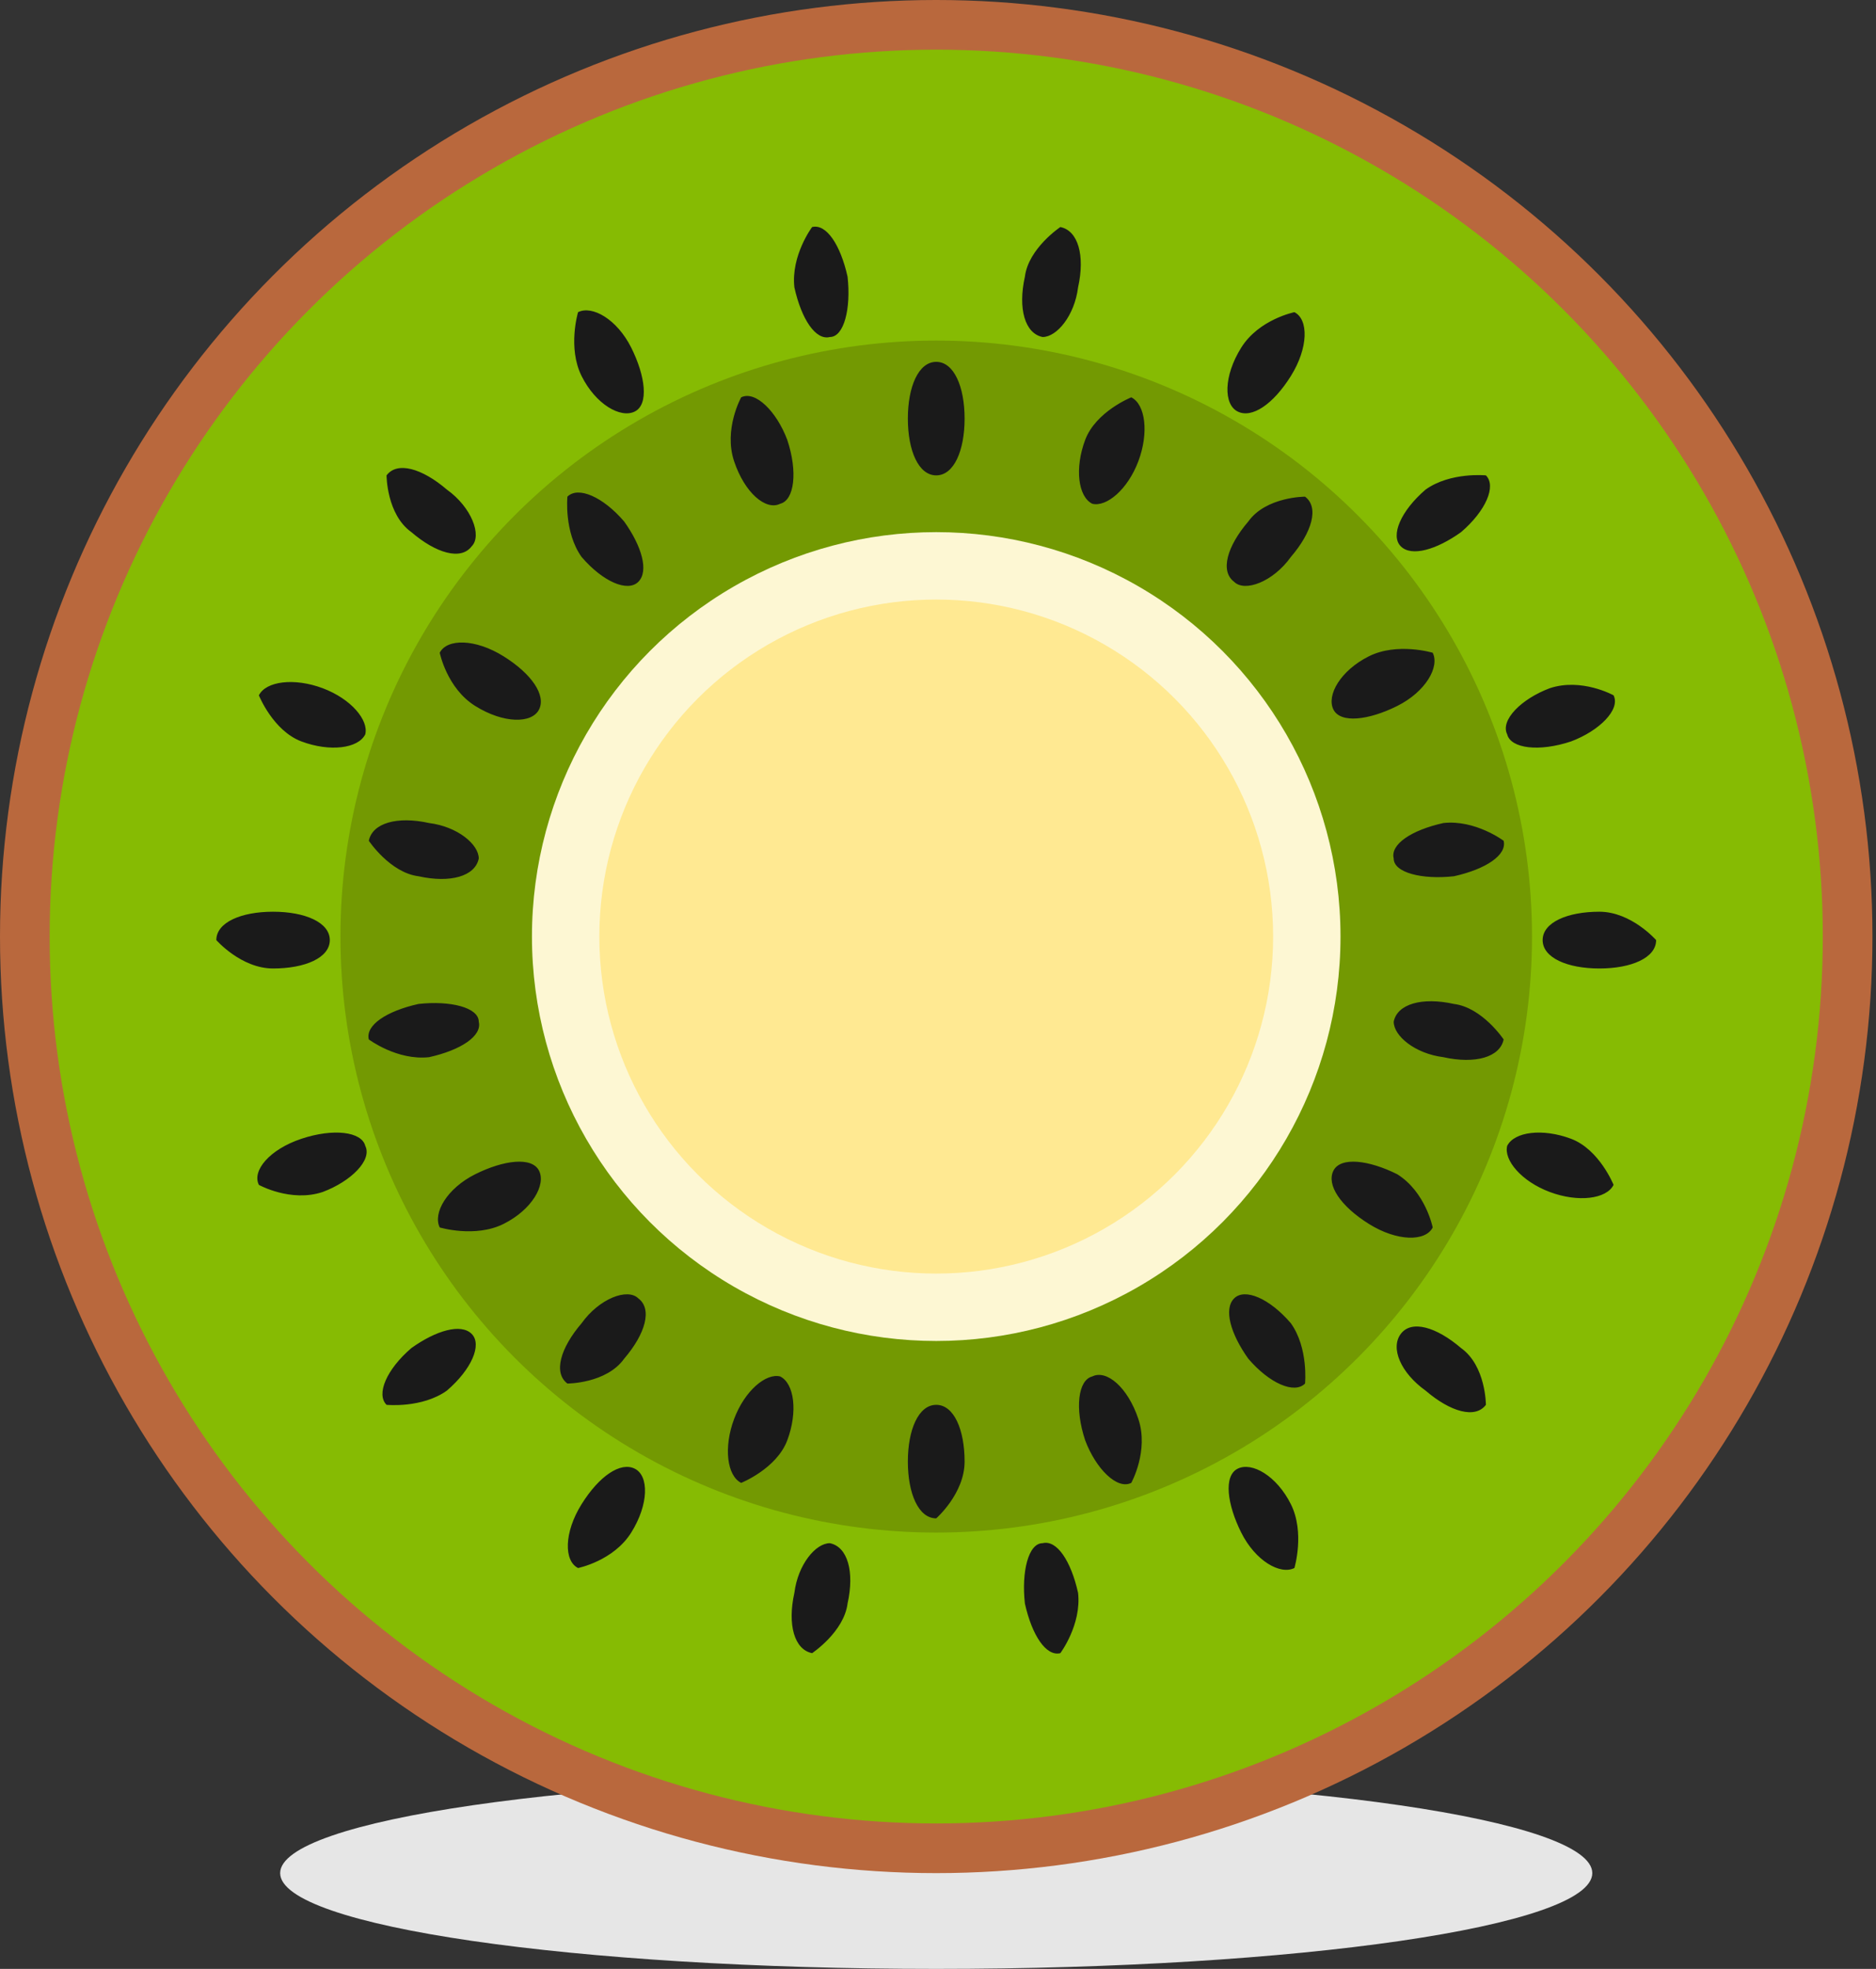 <?xml version="1.0" encoding="UTF-8"?>
<svg id="kiwi" xmlns="http://www.w3.org/2000/svg" viewBox="0 0 5.29 5.55">
  <rect x="0" y="0" width="5.29" height="5.55" fill="#333333" stroke="none"/>
  <defs>
    <style>
      .cls-1 {
        fill: #739902;
      }

      .cls-2 {
        fill: #b9683d;
      }

      .cls-3 {
        fill: #e6e6e6;
      }

      .cls-4 {
        fill: #ffe992;
      }

      .cls-5 {
        fill: #fdf7d3;
      }

      .cls-6 {
        fill: #86bb03;
      }

      .cls-7 {
        fill: #1a1a1a;
      }

      /* Custom CSS */


    </style>
  </defs>
  <path id="shadow" class="cls-3" d="m4.49,5.28c0,.15-.83.27-1.85.27s-1.85-.12-1.85-.27.83-.27,1.85-.27,1.85.12,1.85.27Z"/>
  <g id="colors">
    <circle id="brown" class="cls-2" cx="2.64" cy="2.64" r="2.64"/>
    <circle id="green" class="cls-6" cx="2.64" cy="2.64" r="2.5"/>
    <circle id="dark_green" data-name="dark green" class="cls-1" cx="2.64" cy="2.64" r="1.68"/>
    <circle id="cream" class="cls-5" cx="2.64" cy="2.64" r="1.14"/>
    <circle id="dark_cream" data-name="dark cream" class="cls-4" cx="2.64" cy="2.64" r=".95"/>
  </g>
  <path id="seeds" class="cls-7" d="m2.72,1.18c0,.09-.03.16-.08.16s-.08-.07-.08-.16.03-.16.08-.16.08.07.08.16Zm-.43-.54s-.06.08-.05.17c.02.09.06.15.1.14.04,0,.06-.08.05-.17-.02-.09-.06-.15-.1-.14Zm-.2.48s-.05.09-.02.18.09.14.13.12c.04-.01.05-.09.02-.18-.03-.08-.09-.14-.13-.12Zm-.46-.24s-.03.1.01.18.11.12.15.1.03-.1-.01-.18-.11-.12-.15-.1Zm-.03.52s-.01.1.04.17c.06.07.13.1.16.07.03-.03.01-.1-.04-.17-.06-.07-.13-.1-.16-.07Zm-.51-.06s0,.11.07.16c.07.06.14.08.17.04.03-.03,0-.11-.07-.16-.07-.06-.14-.08-.17-.04Zm.15.5s.02.1.1.15.16.05.18.01c.02-.04-.02-.1-.1-.15s-.16-.05-.18-.01Zm-.51.12s.04.1.12.13.16.02.18-.02c.01-.04-.04-.1-.12-.13-.08-.03-.16-.02-.18.02Zm.31.41s.06.09.14.1c.09.02.16,0,.17-.05,0-.04-.06-.09-.14-.1-.09-.02-.16,0-.17.05Zm-.43.28s.07.08.16.08.16-.03.16-.08-.07-.08-.16-.08-.16.03-.16.08Zm.43.28s.08.06.17.05c.09-.02.15-.06.14-.1,0-.04-.08-.06-.17-.05-.09.02-.15.06-.14.1Zm-.31.41s.09.05.18.02c.08-.03.14-.09.12-.13-.01-.04-.09-.05-.18-.02s-.14.09-.12.13Zm.51.12s.1.03.18-.01.12-.11.1-.15c-.02-.04-.1-.03-.18.01-.08.04-.12.11-.1.15Zm-.15.5s.1.01.17-.04c.07-.06.1-.13.07-.16-.03-.03-.1-.01-.17.04-.07.06-.1.13-.07.16Zm.51-.06s.11,0,.16-.07c.06-.07.08-.14.04-.17-.03-.03-.11,0-.16.07-.06.07-.08.14-.04.17Zm.03.52s.1-.02.15-.1.05-.16.01-.18c-.04-.02-.1.02-.15.1s-.05.16-.01.18Zm.46-.24s.1-.04.13-.12c.03-.08.02-.16-.02-.18-.04-.01-.1.04-.13.12s-.02.16.02.18Zm.2.48s.09-.06.1-.14c.02-.09,0-.16-.05-.17-.04,0-.09.06-.1.14-.02.09,0,.16.05.17Zm.35-.38s.08-.07.08-.16-.03-.16-.08-.16-.08.07-.08.16.03.16.08.16Zm.35.38s.06-.08.05-.17c-.02-.09-.06-.15-.1-.14-.04,0-.06.08-.05.17.02.09.06.15.1.14Zm.2-.48s.05-.09.02-.18-.09-.14-.13-.12c-.04.01-.05.09-.02.18.03.08.09.14.13.12Zm.46.24s.03-.1-.01-.18-.11-.12-.15-.1c-.04.02-.03.1.01.18s.11.12.15.1Zm.03-.52s.01-.1-.04-.17c-.06-.07-.13-.1-.16-.07-.03.03-.01.1.04.17.06.07.13.1.16.07Zm.51.06s0-.11-.07-.16c-.07-.06-.14-.08-.17-.04s0,.11.07.16c.07.06.14.08.17.04Zm-.15-.5s-.02-.1-.1-.15c-.08-.04-.16-.05-.18-.01-.02.04.02.1.1.15s.16.05.18.01Zm.51-.12s-.04-.1-.12-.13c-.08-.03-.16-.02-.18.02-.01.04.04.1.12.13.08.03.16.02.18-.02Zm-.31-.41s-.06-.09-.14-.1c-.09-.02-.16,0-.17.05,0,.04.06.09.14.1.09.02.16,0,.17-.05Zm.43-.28s-.07-.08-.16-.08-.16.03-.16.08.07.08.16.08.16-.03.16-.08Zm-.43-.28s-.08-.06-.17-.05c-.09.02-.15.06-.14.1,0,.04.08.06.17.05.09-.02.15-.06.14-.1Zm.31-.41s-.09-.05-.18-.02c-.08.03-.14.09-.12.13.01.04.09.05.18.02.08-.03.14-.09.12-.13Zm-.51-.12s-.1-.03-.18.01-.12.11-.1.15c.02.04.1.03.18-.01s.12-.11.1-.15Zm.15-.5s-.1-.01-.17.04c-.07.06-.1.13-.07.16s.1.01.17-.04c.07-.06.1-.13.07-.16Zm-.51.06s-.11,0-.16.07c-.06.07-.08.14-.04.17.03.03.11,0,.16-.07.06-.07.08-.14.04-.17Zm-.03-.52s-.1.02-.15.1-.05.16-.01.18c.04.02.1-.02.15-.1s.05-.16.01-.18Zm-.46.24s-.1.04-.13.12c-.03.08-.02.16.02.18.04.01.1-.04.13-.12s.02-.16-.02-.18Zm-.2-.48s-.09.06-.1.14c-.02.09,0,.16.05.17.04,0,.09-.06.1-.14.02-.09,0-.16-.05-.17Z"/>
</svg>